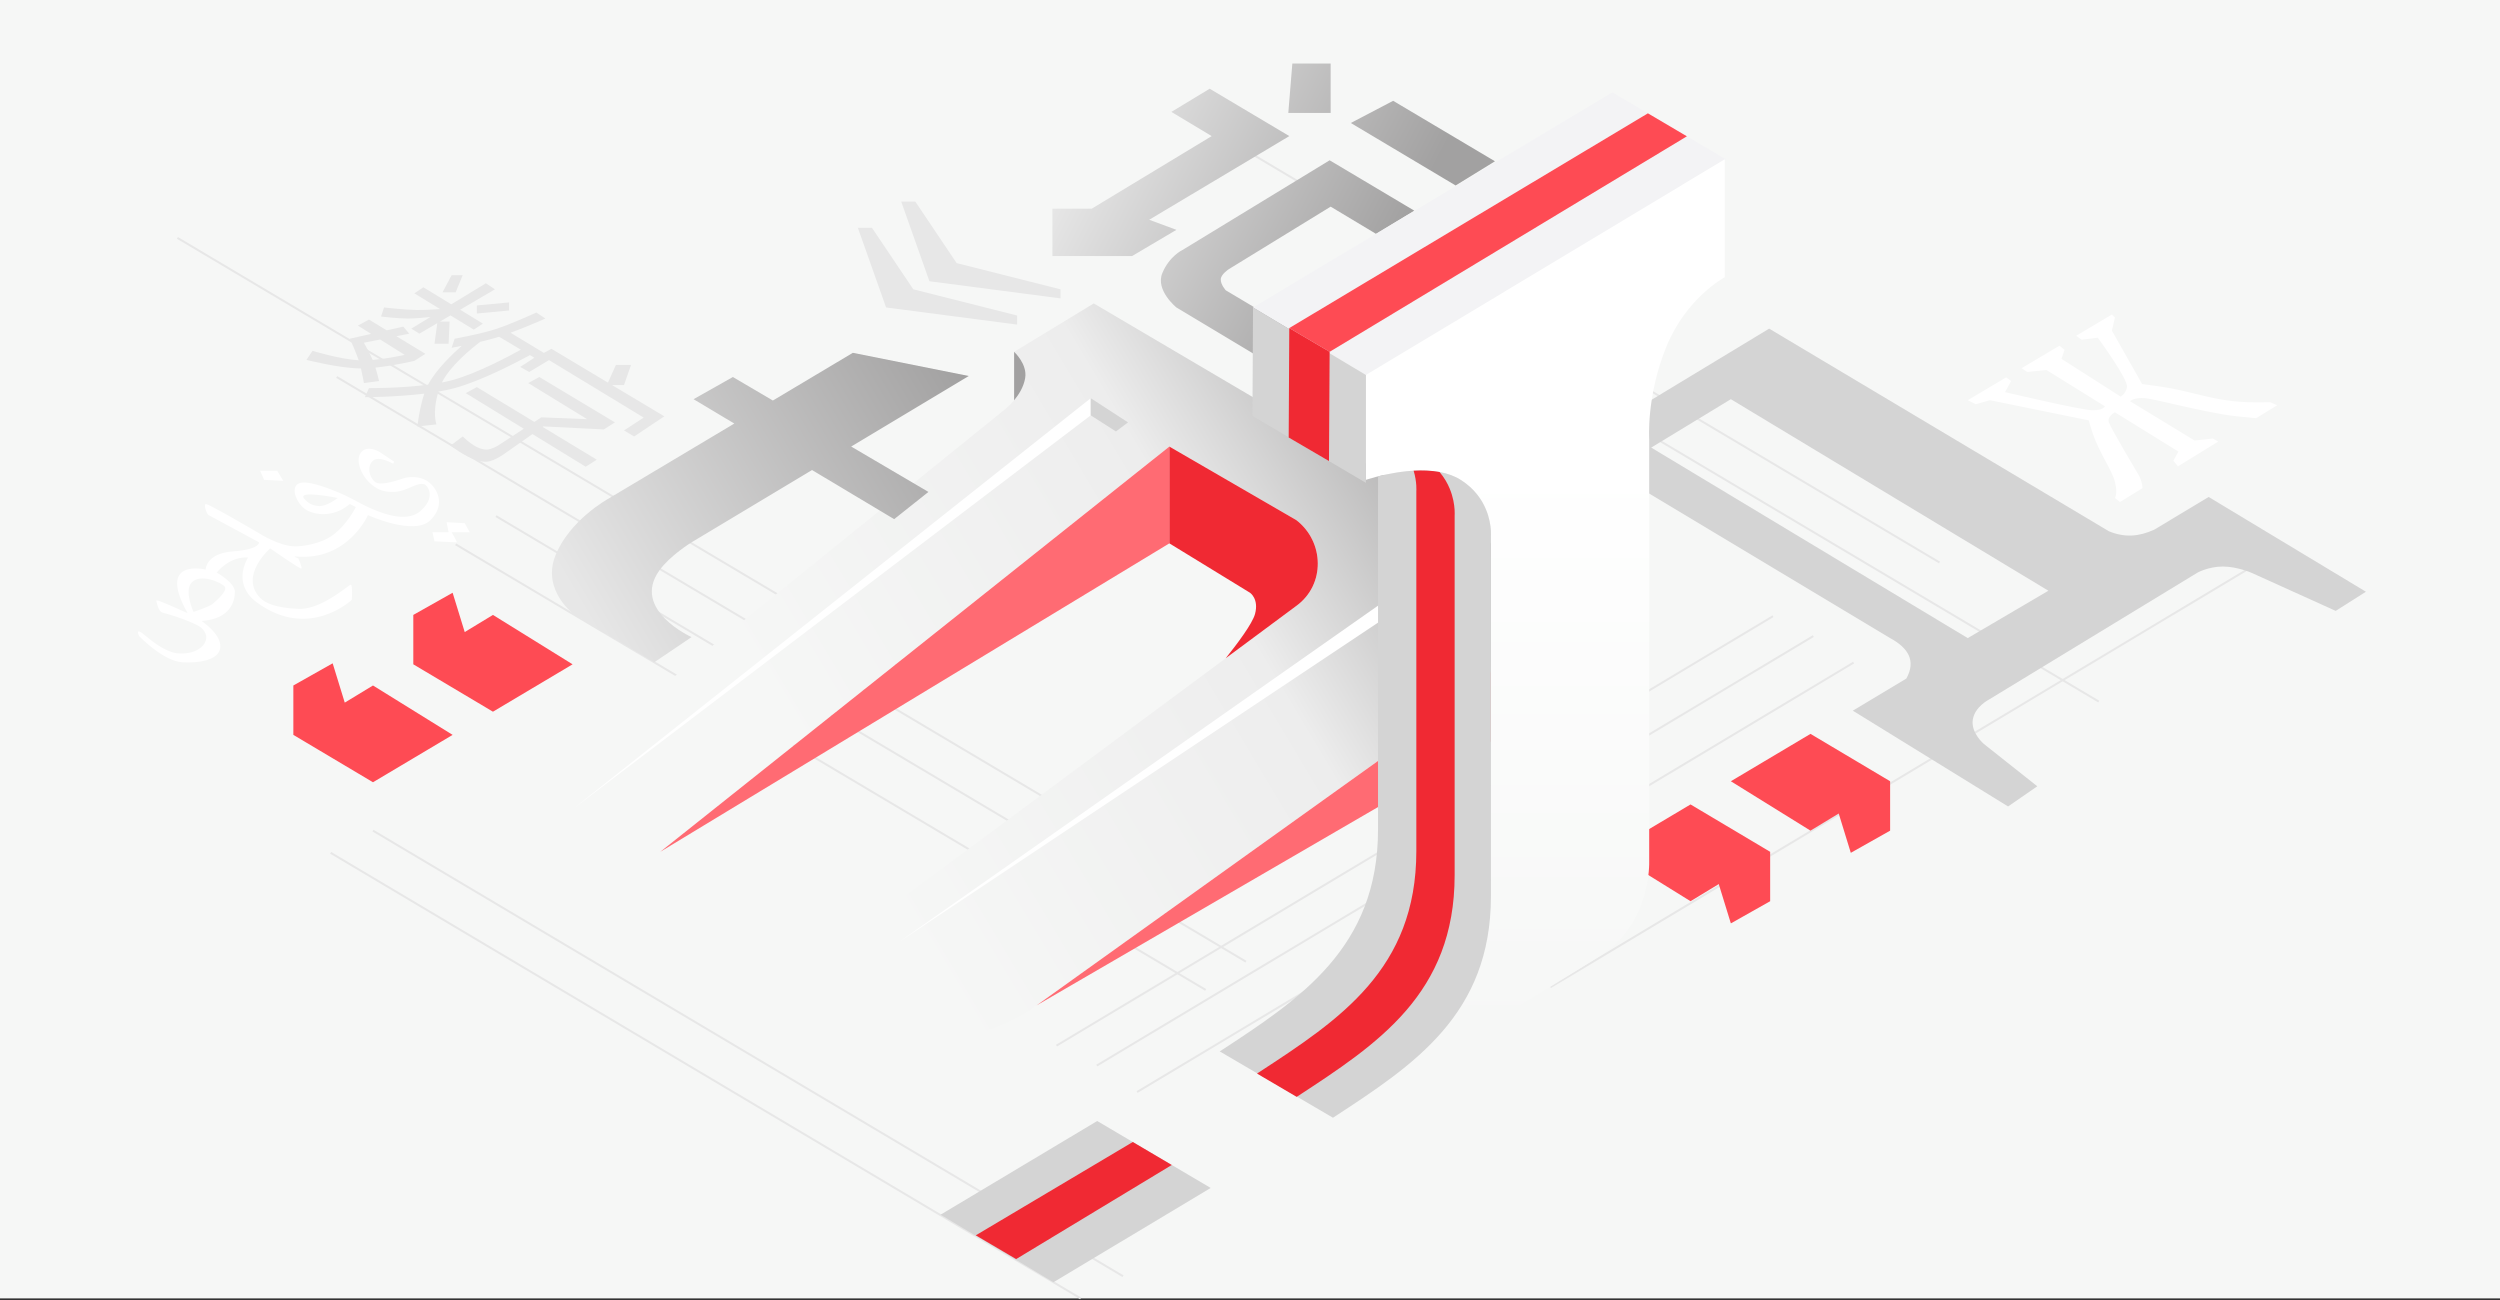 <svg width="1240" height="645" viewBox="0 0 1240 645" fill="none" xmlns="http://www.w3.org/2000/svg">
<rect x="0" y="0" width="1240" height="645" fill="#333333" stroke="none"/>
<path d="M0 0H1240V644H0V0Z" fill="#F6F7F6"/>
<path d="M669 127L1041 348" stroke="#E7E7E7"/>
<path d="M590 58L962 279" stroke="#E7E7E7"/>
<path d="M1124.39 276.639L769 489.639" stroke="#E7E7E7"/>
<path d="M164 423L536 644" stroke="#E7E7E7"/>
<path d="M185 412L557 633" stroke="#E7E7E7"/>
<path d="M899.392 315.5L544 528.5" stroke="#E7E7E7"/>
<path d="M879.392 305.639L524 518.639" stroke="#E7E7E7"/>
<path d="M919.392 328.639L564 541.639" stroke="#E7E7E7"/>
<path d="M226 270L598 491" stroke="#E7E7E7"/>
<path d="M246 256L618 477" stroke="#E7E7E7"/>
<path d="M167 187L539 408" stroke="#E7E7E7"/>
<path d="M88 118L460 339" stroke="#E7E7E7"/>
<path fill-rule="evenodd" clip-rule="evenodd" d="M542.5 150.5L503 174.5C503 174.5 509.658 180.55 508.5 187.5C507 196.5 498.5 203 498.5 203L290 371.5C290 371.5 279.519 379.729 271.5 381.5C261.092 383.799 244.5 377.5 244.5 377.5L206.5 401L374.5 502C374.5 502 402 520 445.5 519C489 518 513 499.5 513 499.5L722.5 349.5C761.5 320.5 762 278 722.5 256.5L542.5 150.5ZM580 221.5L326.5 423L376 455C376 455 392 464.5 413 460.5C434 456.5 451.5 442.5 451.5 442.5L643 300.5C657.449 289.992 656.873 268.72 643 258L580 221.5Z" fill="url(#paint0_linear)"/>
<path d="M284.5 401L541 197.5V206L284.5 401Z" fill="white"/>
<path d="M559.5 209.5L541 197.5V206L553.5 214L559.5 209.5Z" fill="#D4D4D4"/>
<path d="M580 269.5L327.5 422.5L580 221.5V269.5Z" fill="#FF6B73"/>
<path d="M503 174.5V198.5L503.053 198.487C505.332 195.746 507.762 191.925 508.5 187.5C509.658 180.55 503 174.5 503 174.5Z" fill="#A2A1A1"/>
<path d="M580 221.5V269.5L620 294C620 294 624.5 297 622.5 304.5C621.194 309.398 613.277 319.841 607.941 326.497L643 300.5C657.449 289.992 656.873 268.72 643 258L580 221.5Z" fill="#F02933"/>
<path d="M514.094 498.716L722.5 349.5C741.297 335.523 751.151 318.409 751.893 302.023L752 302V360.5L514.094 498.716Z" fill="#FF6B73"/>
<path d="M445.5 467.5L685.5 299V307.5L445.5 467.5Z" fill="white"/>
<path d="M219.5 145L224 136.5H229.5L226 145H219.5Z" fill="#E7E7E7"/>
<path d="M213.489 157.23L204 163L208 165.5L216.893 160.283L215.5 170.5H222.5L223 159.5H218.227L223.436 156.444L235 163.5L239.5 160.5L228.237 153.628L245.5 143.5L241 140.5L223.832 150.94L210 142.5L205.5 145.5L218.31 153.316C214.916 153.546 210.12 153.807 206.5 153.75C200.252 153.652 190.5 152.5 190.5 152.5L189 157C189 157 197.076 158 202.25 158C205.816 158 210.76 157.525 213.489 157.23Z" fill="#E7E7E7"/>
<path d="M252.5 150V154L236.5 155.5V151.5L252.5 150Z" fill="#E7E7E7"/>
<path fill-rule="evenodd" clip-rule="evenodd" d="M211 175.5L196.628 166.774L203 165.5L200 162L191.816 163.853L183 158.5L177.5 161.5L184.071 165.607L173.5 168C173.5 168 176.491 174.4 177.903 178.701C168.384 178.138 155 174 155 174L152 178.5C152 178.5 168.173 182.655 178.75 182.75C178.84 182.751 178.93 182.751 179.02 182.752C179.888 186.377 180.5 190 180.5 190L188 189C188 189 187.243 185.592 186.23 182.331C195.593 181.351 205.5 179 205.5 179L211 175.5ZM180.5 170L188.53 168.394L200.725 176.016C197.389 176.74 190.907 178.027 184.853 178.543C183.265 174.874 180.5 170 180.5 170Z" fill="#E7E7E7"/>
<path fill-rule="evenodd" clip-rule="evenodd" d="M245 163.5C253.45 160.879 266 155 266 155L270.5 158C270.5 158 261.747 161.911 253.233 165.048L269.759 175.04L273.5 173L301.549 189.779L305.5 181H313L309.5 191H303.59L329.5 206.5L314.5 216.5L309.5 213.5L319.257 207.12L272.308 178.615L262.5 184.5L258 182L265.045 177.442L262.851 176.135C258.055 178.759 239.243 188.798 225.5 192.5C223.012 193.17 220.29 193.741 217.456 194.226C214.24 205.075 216.5 210.5 216.5 210.5L207 211.5C207 211.5 208.082 202.223 210.442 195.243C195.864 197.023 181 197 181 197L183 192.5C183 192.5 198.169 192.659 212.327 190.807C216.338 183.243 224.57 175.427 229.008 171.53C226.03 172.13 224 172.5 224 172.5L225.5 168C225.5 168 237.536 165.816 245 163.5ZM238.209 169.536C233.326 173.239 223.354 181.46 219.175 189.717C221.036 189.359 222.825 188.955 224.5 188.5C236.682 185.189 253.103 176.349 258.33 173.441L247.55 167.019C247.022 167.188 246.505 167.349 246 167.5C243.663 168.2 240.934 168.896 238.209 169.536Z" fill="#E7E7E7"/>
<path d="M265.028 209.261L236.5 192L231 195L259.798 212.666L247 221C247 221 243.785 222.938 241.5 223C237.058 223.12 232.529 219.341 229.5 216.5L223.5 221C227.939 224.358 235.568 229.402 241.5 229C245.445 228.733 251 224.5 251 224.5L264.092 215.3L290.5 231.5L296 228L269.143 211.751L269.5 211.5L299.5 213L305 209.5L267.5 187L262 190L291.198 207.908L268.5 207L265.028 209.261Z" fill="#E7E7E7"/>
<path fill-rule="evenodd" clip-rule="evenodd" d="M195.5 229L188 224C188 224 182 220.5 179 224.5C176 228.5 179.353 236.357 184.5 240.5C187.867 243.21 190.678 244.018 195 244C198.05 243.987 200.257 243.101 202.606 242.158L202.609 242.157C204.63 241.345 208.923 238.977 211 240.5C212.5 241.6 216 246.937 208.5 253.5C201 260.062 187 253.5 182.5 251.5C180.981 250.825 179.404 249.978 177.617 249.019C174.111 247.136 169.792 244.818 163.5 242.5C154 239 148 238 146.5 241.5C145 245 148.5 251.5 153 253.5C157.5 255.5 163.371 255.72 169 253C170.902 252.081 173.5 250 173.5 250L176.5 251.5C176.5 251.5 172.269 260.187 164.939 265.5C158.956 269.837 150.095 271 146.5 271C138.5 271 128.5 264.5 128.5 264.5C128.5 264.5 103 249.5 102 250C101 250.5 102.5 255 103.5 255.5C104.5 256 128.5 269 128.5 269C128.5 269 129 272.5 115.5 273.5C102 274.5 102 282.5 102 282.5C102 282.5 77.5 276.5 93 304C93.099 304.175 91.156 303.303 88.614 302.162C83.917 300.053 77.176 297.027 77.5 298C77.591 298.271 77.681 298.625 77.783 299.025C78.247 300.833 78.953 303.59 81 304C83.5 304.5 98 309 100.5 312C103 315 102.5 317 101.5 319C101.013 319.974 97.5 325 87.5 324C81.401 323.015 74.96 317.668 71.916 315.14C71.289 314.62 70.806 314.219 70.5 314C67 311.5 69 315.5 69 315.5C69 315.5 81 328 90.5 328.5C100 329 106.5 327 108.5 323.5C110.5 320 109 314.5 100 308C114.5 307 116.5 298 116.5 293.5C116.5 289 107.5 284 107.5 284C107.5 284 113.5 276 123 276.5C115.547 289.916 125.541 297.407 126.974 298.481L127 298.5C153 318 174.5 297.5 174.5 297.5C174.5 297.5 175 290 174 290C173.777 290 172.935 290.62 171.632 291.578C167.086 294.923 156.939 302.388 148 302C136.5 301.5 131.441 299.057 129 296.5C118.5 285.5 134 272 134 272C134 272 149 282.5 149.5 282C150 281.5 148 277 148 277C148 277 145 275.856 146.5 276C172.5 278.5 182.5 255.5 182.5 255.5C182.5 255.5 205.5 266 213.5 258C221.5 250 216.5 242 212.5 239C208.5 236 203 236.5 201 237C200.653 237.087 200.064 237.279 199.313 237.525C195.738 238.693 188.479 241.066 186 239C183 236.5 181.935 231.251 185 228.5C187.939 225.862 195 230 195 230L195.5 229ZM167.5 247C167.5 247 146.658 242.735 151 247.5C153.058 249.759 154.958 250.709 158 251C162.007 251.383 167.5 247 167.5 247ZM96 303.5C96 303.5 91.213 293.228 95 289C99.331 284.165 110 289 111.5 291C113 293 107.294 298 105.5 299.5C103.706 301 96 303.5 96 303.5Z" fill="white"/>
<path d="M131 238L129 233.5H137.5L140.5 238.5L131 238Z" fill="white"/>
<path d="M221.5 259L230.5 259.5L233 264H224C225 265.667 226.9 269 226.5 269C226.1 269 219 268.667 215.5 268.5L214.5 264H222.5L221.5 259Z" fill="white"/>
<path d="M171 348.5L165 329L145.5 340V364.5L185 388L224.5 364.5L185 340L171 348.5Z" fill="#FE4B54"/>
<path d="M230.5 313.5L224.5 294L205 305V329.5L244.5 353L284 329.5L244.5 305L230.5 313.5Z" fill="#FE4B54"/>
<path d="M918 423L912 403.5L898 412L858.5 387.5L898 364L937.5 387.5V412L918 423Z" fill="#FE4B54"/>
<path d="M858.5 458L852.5 438.5L838.5 447L799 422.5L838.5 399L878 422.5V447L858.5 458Z" fill="#FE4B54"/>
<path d="M480.5 186.5L423 175L383.346 198.662L363.5 187L344 198L364.206 210.083L301.5 247.5C301.5 247.5 282.5 258 275.5 275.5C268.5 293 285 305 285 305L324.5 328.5L343 316C343 316 313.071 302.5 327 283C332.357 275.5 343 269 343 269L402.765 233.141L443.5 257.5L460.5 244L422.188 221.487L480.5 186.5Z" fill="url(#paint1_linear)"/>
<path d="M454 100H447L461 139.5L526 148V143.5L474.5 130.5L454 100Z" fill="#E7E7E7"/>
<path d="M432.5 113H425.5L439.5 152.5L504.5 161V156.5L453 143.5L432.5 113Z" fill="#E7E7E7"/>
<path d="M639 56L641 31.5H660V56H639Z" fill="url(#paint2_linear)"/>
<path d="M701.5 104.5L659.5 79.5L586.5 124C586.5 124 580 127 576.5 135.5C573 144 583.5 152.5 583.5 152.5L631 181L650 169L608 144C608 144 605.378 141.153 605.5 138.5C605.615 136.002 609.5 133.5 609.5 133.5L660 102.5L682.5 116L701.5 104.5Z" fill="url(#paint3_linear)"/>
<path d="M639.5 67.5L600 44L581 55.5L601 67.5L541.5 103.5H522V127H561.5L583.5 114L570 109L639.5 67.5Z" fill="url(#paint4_linear)"/>
<path d="M691 50L670 61L722 92L741.5 80L691 50Z" fill="url(#paint5_linear)"/>
<path fill-rule="evenodd" clip-rule="evenodd" d="M1095.5 246.5L1173.5 293.5L1158.5 303L1116.5 284C1116.5 284 1109.5 281 1102.5 281C1095.5 281 1090 284 1090 284L986.5 347C986.5 347 979.5 350.5 978.5 357C977.5 363.5 984 369 984 369L1010.5 390L996 400L919 352.5L945.549 336.555C950.439 327.734 946.507 321.381 937.5 316.5L780 222L877.5 163L1046 263.5C1053.82 266.712 1060.79 266.207 1068.5 262.715L1095.5 246.5ZM858.5 198L819 222L976 316.5L1016 293L858.5 198Z" fill="#D4D4D4"/>
<path d="M1002.7 182.631L1021.47 171.474L1024 173.5L1022.5 178L1051.5 196.5C1051.18 197.3 1054.29 195.773 1055 192C1055.71 188.227 1040.5 167.5 1040.5 167.5L1032.5 168.5L1029.76 166.544L1047.5 156L1049 157.5L1047.5 164L1062.5 190.5C1062.5 190.5 1067.07 191.091 1070 191.5C1077.28 192.517 1083.18 193.951 1088.84 195.328C1096.91 197.293 1104.51 199.143 1115 199.5C1119.29 199.646 1126 199.5 1126 199.5L1129.5 201L1119.04 207.436C1117.35 207.29 1114.44 207.011 1109.5 206.5C1100.69 205.589 1087.82 202.647 1077.84 200.367C1071.4 198.894 1066.16 197.696 1064 197.5C1058.5 197 1056.5 199 1056.5 199L1088.5 218.5L1097.5 217.5L1100.25 219L1080.25 231.309L1078 228.5L1080.5 224L1049 204.5C1049 204.5 1045 206.501 1046 209.5C1047 212.499 1061 236 1061 236C1061 236 1062.61 238.96 1062.68 242.117L1051.5 249L1049 247C1049 247 1050.5 245 1049 239C1048.27 236.09 1046.44 232.655 1044.37 228.775C1042.17 224.654 1039.7 220.031 1038 215C1037.15 212.483 1036 208.5 1036 208.5L987 198.5L980 200.5L976 198.5L995.06 187.17L997.5 189L994.5 194.5C994.5 194.5 1032.5 203.5 1038 203.5C1043.5 203.5 1044 201.5 1044 201.5L1015 183.5L1005.5 184.5L1002.7 182.631Z" fill="white"/>
<path d="M799.71 45.792L856 79L677.5 186L621.5 152.5L799.71 45.792Z" fill="#F3F3F5"/>
<path d="M544.21 556.015L600.5 589.223L522.5 636L466.5 602.5L544.21 556.015Z" fill="#D4D4D4"/>
<path d="M817.366 56.208L836.695 67.611L660.305 174.017L659.5 174.5L639.479 162.722L817.366 56.208Z" fill="#FE4B54"/>
<path d="M561.866 566.431L581.195 577.834L504.805 624.018L504 624.5L483.979 612.722L561.866 566.431Z" fill="#F02933"/>
<path d="M855.5 79L677.5 186V238C677.5 238 708 227.55 724.5 238C741 248.45 739.5 266 739.5 266V444.5C739.5 503.2 701.31 528.157 661.609 554.102L661 554.5C661 554.5 770 489.5 794.5 473.5C819 457.5 818 427.5 818 427.5V218C818 218 816.5 196.5 826.5 172C836.5 147.5 855.5 137.5 855.5 137.5V79Z" fill="url(#paint6_linear)"/>
<path d="M621.21 206.293L677.5 239.5L677.5 186L621.5 152.5L621.21 206.293Z" fill="#D4D4D4"/>
<path d="M659.189 228.694L639.189 217L639.479 162.722L659.5 174.5L659.189 227.515V228.694Z" fill="#F02933"/>
<path d="M739.477 263.094C739.594 264.903 739.5 266 739.5 266L739.5 439.829C739.467 439.852 739.469 440.468 739.5 441.557V444.5C739.5 503.2 701.31 528.157 661.609 554.102L661.151 554.401L605 521.5C644.701 495.555 683.5 470.2 683.5 411.5V236.28C693.224 233.832 712.54 230.425 724.5 238C731.289 242.3 735.031 247.802 737.084 252.788C738.772 256.891 739.318 260.645 739.477 263.094Z" fill="#D4D4D4"/>
<path d="M701.159 233.466C705.424 233.225 709.841 233.35 714.018 234.116C716.351 236.857 717.967 239.721 719.084 242.433C720.772 246.536 721.318 250.29 721.476 252.739C721.594 254.547 721.5 255.644 721.5 255.644L721.5 429.474C721.467 429.497 721.469 430.112 721.5 431.201V434.144C721.5 492.844 683.31 517.801 643.609 543.746L643.151 544.045L623.5 532.5C623.687 532.378 623.871 532.25 624.055 532.123C624.239 531.996 624.422 531.868 624.609 531.746C664.31 505.801 702.5 480.844 702.5 422.144V419.201C702.469 418.112 702.467 417.497 702.5 417.474L702.5 243.644C702.5 243.644 702.594 242.547 702.476 240.739C702.358 238.91 702.024 236.353 701.159 233.466Z" fill="#F02933"/>
<defs>
<linearGradient id="paint0_linear" x1="811" y1="347.5" x2="492" y2="538" gradientUnits="userSpaceOnUse">
<stop stop-color="#A4A3A3"/>
<stop offset="0.398" stop-color="#EDEDED"/>
<stop offset="0.503" stop-color="#EFEFEF"/>
<stop offset="1" stop-color="#F6F7F6"/>
</linearGradient>
<linearGradient id="paint1_linear" x1="480" y1="189" x2="288.5" y2="301" gradientUnits="userSpaceOnUse">
<stop stop-color="#A2A1A1"/>
<stop offset="1" stop-color="#E7E7E7"/>
</linearGradient>
<linearGradient id="paint2_linear" x1="682.5" y1="139" x2="539.942" y2="65.241" gradientUnits="userSpaceOnUse">
<stop stop-color="#A2A1A1"/>
<stop offset="1" stop-color="#E7E7E7"/>
</linearGradient>
<linearGradient id="paint3_linear" x1="682.5" y1="139" x2="539.942" y2="65.241" gradientUnits="userSpaceOnUse">
<stop stop-color="#A2A1A1"/>
<stop offset="1" stop-color="#E7E7E7"/>
</linearGradient>
<linearGradient id="paint4_linear" x1="682.5" y1="139" x2="539.942" y2="65.241" gradientUnits="userSpaceOnUse">
<stop stop-color="#A2A1A1"/>
<stop offset="1" stop-color="#E7E7E7"/>
</linearGradient>
<linearGradient id="paint5_linear" x1="682.5" y1="139" x2="539.942" y2="65.241" gradientUnits="userSpaceOnUse">
<stop stop-color="#A2A1A1"/>
<stop offset="1" stop-color="#E7E7E7"/>
</linearGradient>
<linearGradient id="paint6_linear" x1="758" y1="229" x2="758" y2="514.5" gradientUnits="userSpaceOnUse">
<stop stop-color="white"/>
<stop offset="1" stop-color="#F6F7F6"/>
</linearGradient>
</defs>
</svg>
